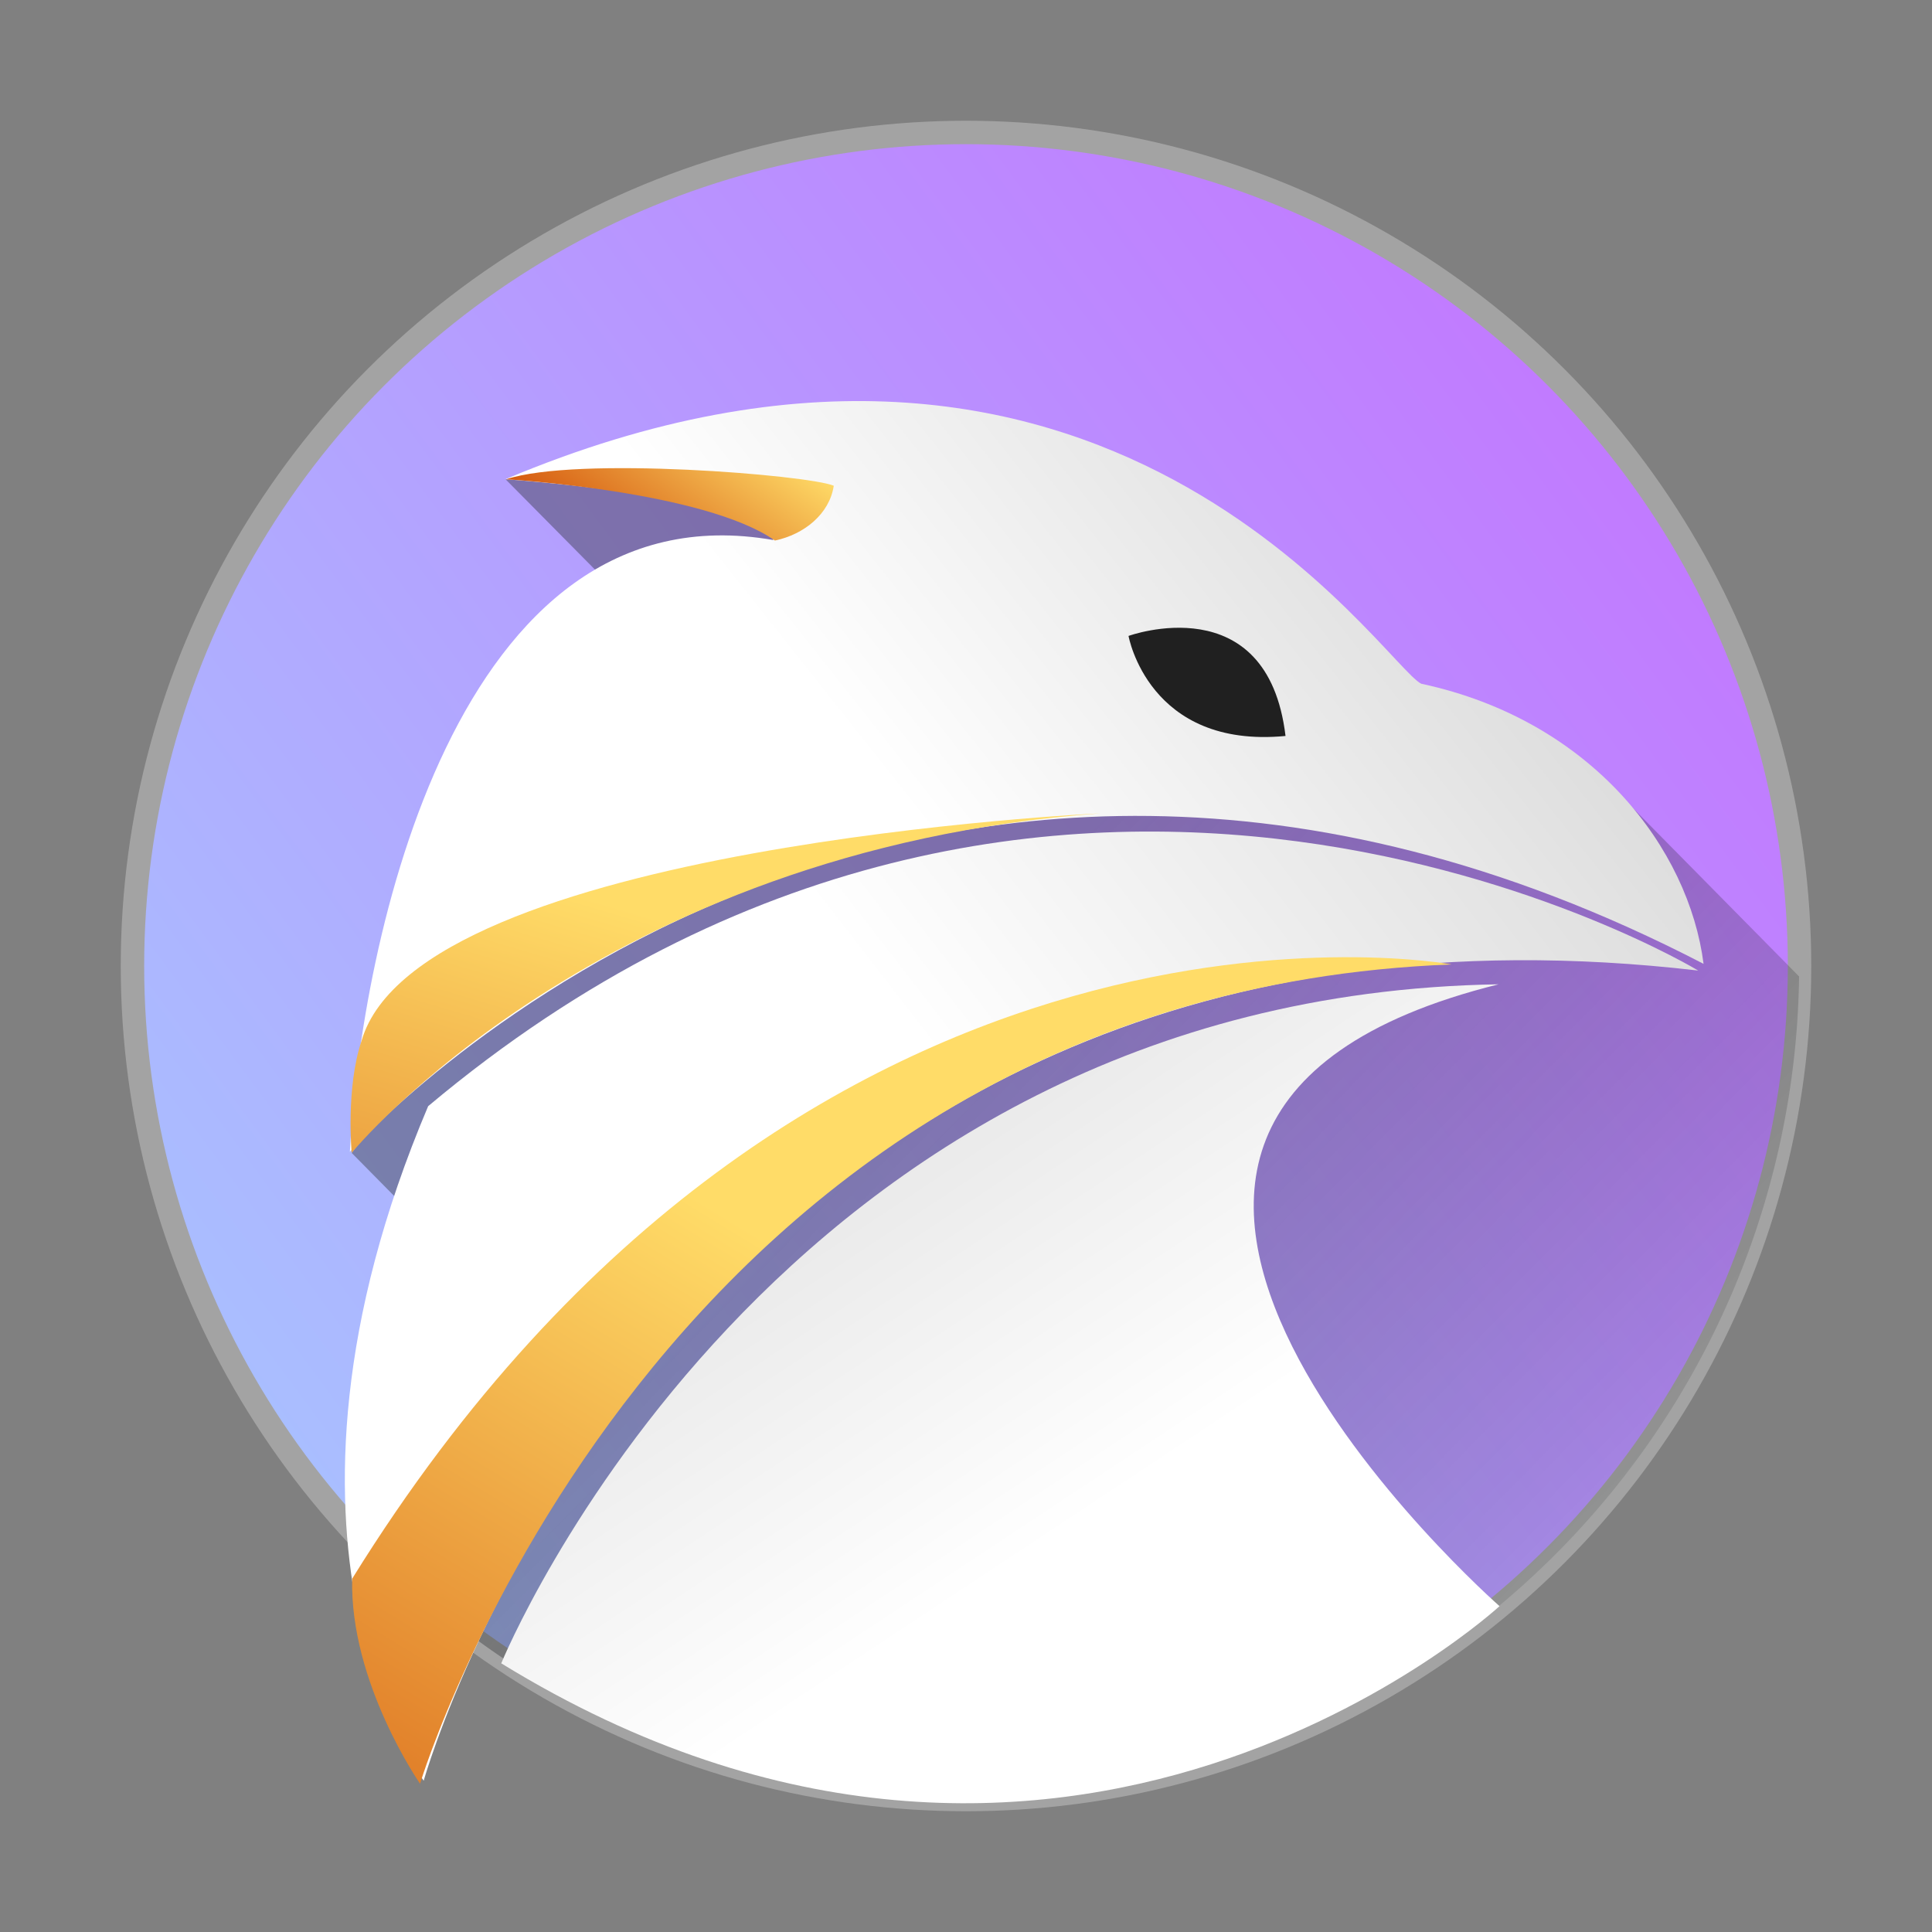 <?xml version="1.0" encoding="UTF-8" standalone="no"?>
<svg
   viewBox="0 0 48 48"
   version="1.1"
   id="svg52"
   sodipodi:docname="falkon.svg"
   inkscape:version="1.2.1 (9c6d41e410, 2022-07-14)"
   xmlns:inkscape="http://www.inkscape.org/namespaces/inkscape"
   xmlns:sodipodi="http://sodipodi.sourceforge.net/DTD/sodipodi-0.dtd"
   xmlns:xlink="http://www.w3.org/1999/xlink"
   xmlns="http://www.w3.org/2000/svg"
   xmlns:svg="http://www.w3.org/2000/svg">
  <rect x="0" y="0" width="48" height="48" fill="#808080" stroke="none"/>
  <defs
     id="defs56" />
  <sodipodi:namedview
     id="namedview54"
     pagecolor="#ffffff"
     bordercolor="#666666"
     borderopacity="1.0"
     inkscape:showpageshadow="2"
     inkscape:pageopacity="0.0"
     inkscape:pagecheckerboard="0"
     inkscape:deskcolor="#d1d1d1"
     showgrid="false"
     inkscape:zoom="4.9166667"
     inkscape:cx="24"
     inkscape:cy="24.20339"
     inkscape:window-width="1920"
     inkscape:window-height="1011"
     inkscape:window-x="0"
     inkscape:window-y="0"
     inkscape:window-maximized="1"
     inkscape:current-layer="svg52" />
  <linearGradient
     id="s"
     x1="24"
     x2="44"
     y1="24"
     y2="44"
     gradientUnits="userSpaceOnUse"
     gradientTransform="matrix(1.036,0,0,1.05,-1.141,-1.202)">
    <stop
       stop-color="#292c2f"
       offset="0"
       id="stop2" />
    <stop
       stop-opacity="0"
       offset="1"
       id="stop4" />
  </linearGradient>
  <linearGradient
     id="t"
     x1="189.344"
     x2="-27.88"
     y1="-34.773"
     y2="126.119"
     gradientTransform="matrix(0.328,0,0,0.329,3.285,3.268)"
     gradientUnits="userSpaceOnUse">
    <stop
       stop-color="#d446ff"
       offset="0"
       id="stop7" />
    <stop
       stop-color="#a0d8ff"
       offset="1"
       id="stop9" />
  </linearGradient>
  <linearGradient
     id="l">
    <stop
       stop-color="#fff"
       offset="0"
       id="stop12" />
    <stop
       stop-color="#dadada"
       offset="1"
       id="stop14" />
  </linearGradient>
  <linearGradient
     id="r"
     x1="49.298"
     x2="95.398"
     y1="81.098"
     y2="56.09"
     gradientTransform="matrix(0.379,0,0,0.262,4.272,4.257)"
     gradientUnits="userSpaceOnUse"
     xlink:href="#l" />
  <linearGradient
     id="q"
     x1="61.021"
     x2="27.009"
     y1="119.444"
     y2="77.338"
     gradientTransform="matrix(0.35,0,0,0.283,4.272,4.257)"
     gradientUnits="userSpaceOnUse"
     xlink:href="#l" />
  <linearGradient
     id="p"
     x1="87.486"
     x2="39.143"
     y1="37.283"
     y2="58.524"
     gradientTransform="matrix(0.426,0,0,0.233,4.272,4.257)"
     gradientUnits="userSpaceOnUse">
    <stop
       stop-color="#d0d0d0"
       offset="0"
       id="stop19" />
    <stop
       stop-color="#fff"
       offset="1"
       id="stop21" />
  </linearGradient>
  <linearGradient
     id="k">
    <stop
       stop-color="#ffdc68"
       offset="0"
       id="stop24" />
    <stop
       stop-color="#ce4300"
       offset="1"
       id="stop26" />
  </linearGradient>
  <linearGradient
     id="o"
     x1="39.132"
     x2="-14.568"
     y1="94.824"
     y2="160.96"
     gradientTransform="matrix(0.366,0,0,0.271,4.272,4.257)"
     gradientUnits="userSpaceOnUse"
     xlink:href="#k" />
  <linearGradient
     id="n"
     x1="24.439"
     x2="12.066"
     y1="54.424"
     y2="58.197"
     gradientTransform="matrix(0.675,0,0,0.147,4.272,4.257)"
     gradientUnits="userSpaceOnUse"
     xlink:href="#k" />
  <linearGradient
     id="m"
     x1="32.174"
     x2="-13.135"
     y1="91.75"
     y2="161.326"
     gradientTransform="matrix(0.471,0,0,0.211,4.272,4.257)"
     gradientUnits="userSpaceOnUse"
     xlink:href="#k" />
  <ellipse
     cx="24"
     cy="24"
     rx="20.709"
     ry="20.709"
     fill="url(#t)"
     stroke="#a3a3a3"
     stroke-width="0.582"
     id="ellipse32"
     style="fill:url(#t)" />
  <path
     d="m 39.764,19.26 -18.114,-7.861 -9.09,0.508 4.947,4.998 -8.769,11.74 1.634,1.655 1.956,3.15 -0.484,7.289 a 20.718,21.002 0 0 0 0.826,0.574 l 24.554,-1.407 0.004,0.004 c 4.66,-3.873 7.389,-9.591 7.47,-15.65 z"
     fill="url(#s)"
     opacity="0.4"
     id="path34"
     style="fill:url(#s);stroke-width:1.043" />
  <g
     fill-rule="evenodd"
     stroke-width="3.16"
     id="g50"
     transform="matrix(1.036,0,0,1.05,-1.141,-1.202)">
    <path
       d="m 11.262,43.28 c 0,0 6.247,-21.963 30.565,-19.17 0,0 -15.455,-9.218 -30.458,3.209 -4.432,10.312 -0.107,15.96 -0.107,15.96 z"
       fill="url(#r)"
       id="path36"
       style="fill:url(#r)" />
    <path
       d="m 13.122,40.502 c 0,0 6.518,-15.79 23.918,-16.067 -13.226,3.237 0.022,14.714 0.022,14.714 0,0 -10.462,9.523 -23.94,1.353 z"
       fill="url(#q)"
       id="path38"
       style="fill:url(#q)" />
    <path
       d="m 9.492,28.398 c 0,0 13.02,-14.388 32.463,-4.447 -0.348,-2.704 -2.648,-5.756 -6.77,-6.628 -0.912,-0.436 -7.595,-10.813 -21.96,-4.84 4.419,0.346 6.315,0.968 6.423,1.44 -7.643,-1.32 -9.908,9.606 -10.156,14.475 z"
       fill="url(#p)"
       id="path40"
       style="fill:url(#p)" />
    <path
       d="m 28.165,16.192 c 0,0 3.331,-1.198 3.765,2.367 -3.285,0.31 -3.765,-2.367 -3.765,-2.367 z"
       fill="#202020"
       id="path42" />
    <path
       d="m 11.175,43.35 c 0,0 5.694,-18.662 24.734,-19.385 0,0 -15.45,-2.832 -26.362,14.534 -0.06,2.457 1.628,4.852 1.628,4.852 z"
       fill="url(#o)"
       id="path44"
       style="fill:url(#o)" />
    <path
       d="m 13.24,12.485 c 0,0 4.75,0.278 6.445,1.45 0.708,-0.147 1.31,-0.634 1.411,-1.297 -0.607,-0.253 -6.167,-0.707 -7.855,-0.153 z"
       fill="url(#n)"
       id="path46"
       style="fill:url(#n)" />
    <path
       d="m 9.535,28.423 c 0,0 5.946,-7.175 17.948,-8.032 0,0 -16.34,0.742 -17.71,5.377 -0.382,1.115 -0.238,2.655 -0.238,2.655 z"
       fill="url(#m)"
       id="path48"
       style="fill:url(#m)" />
  </g>
</svg>
